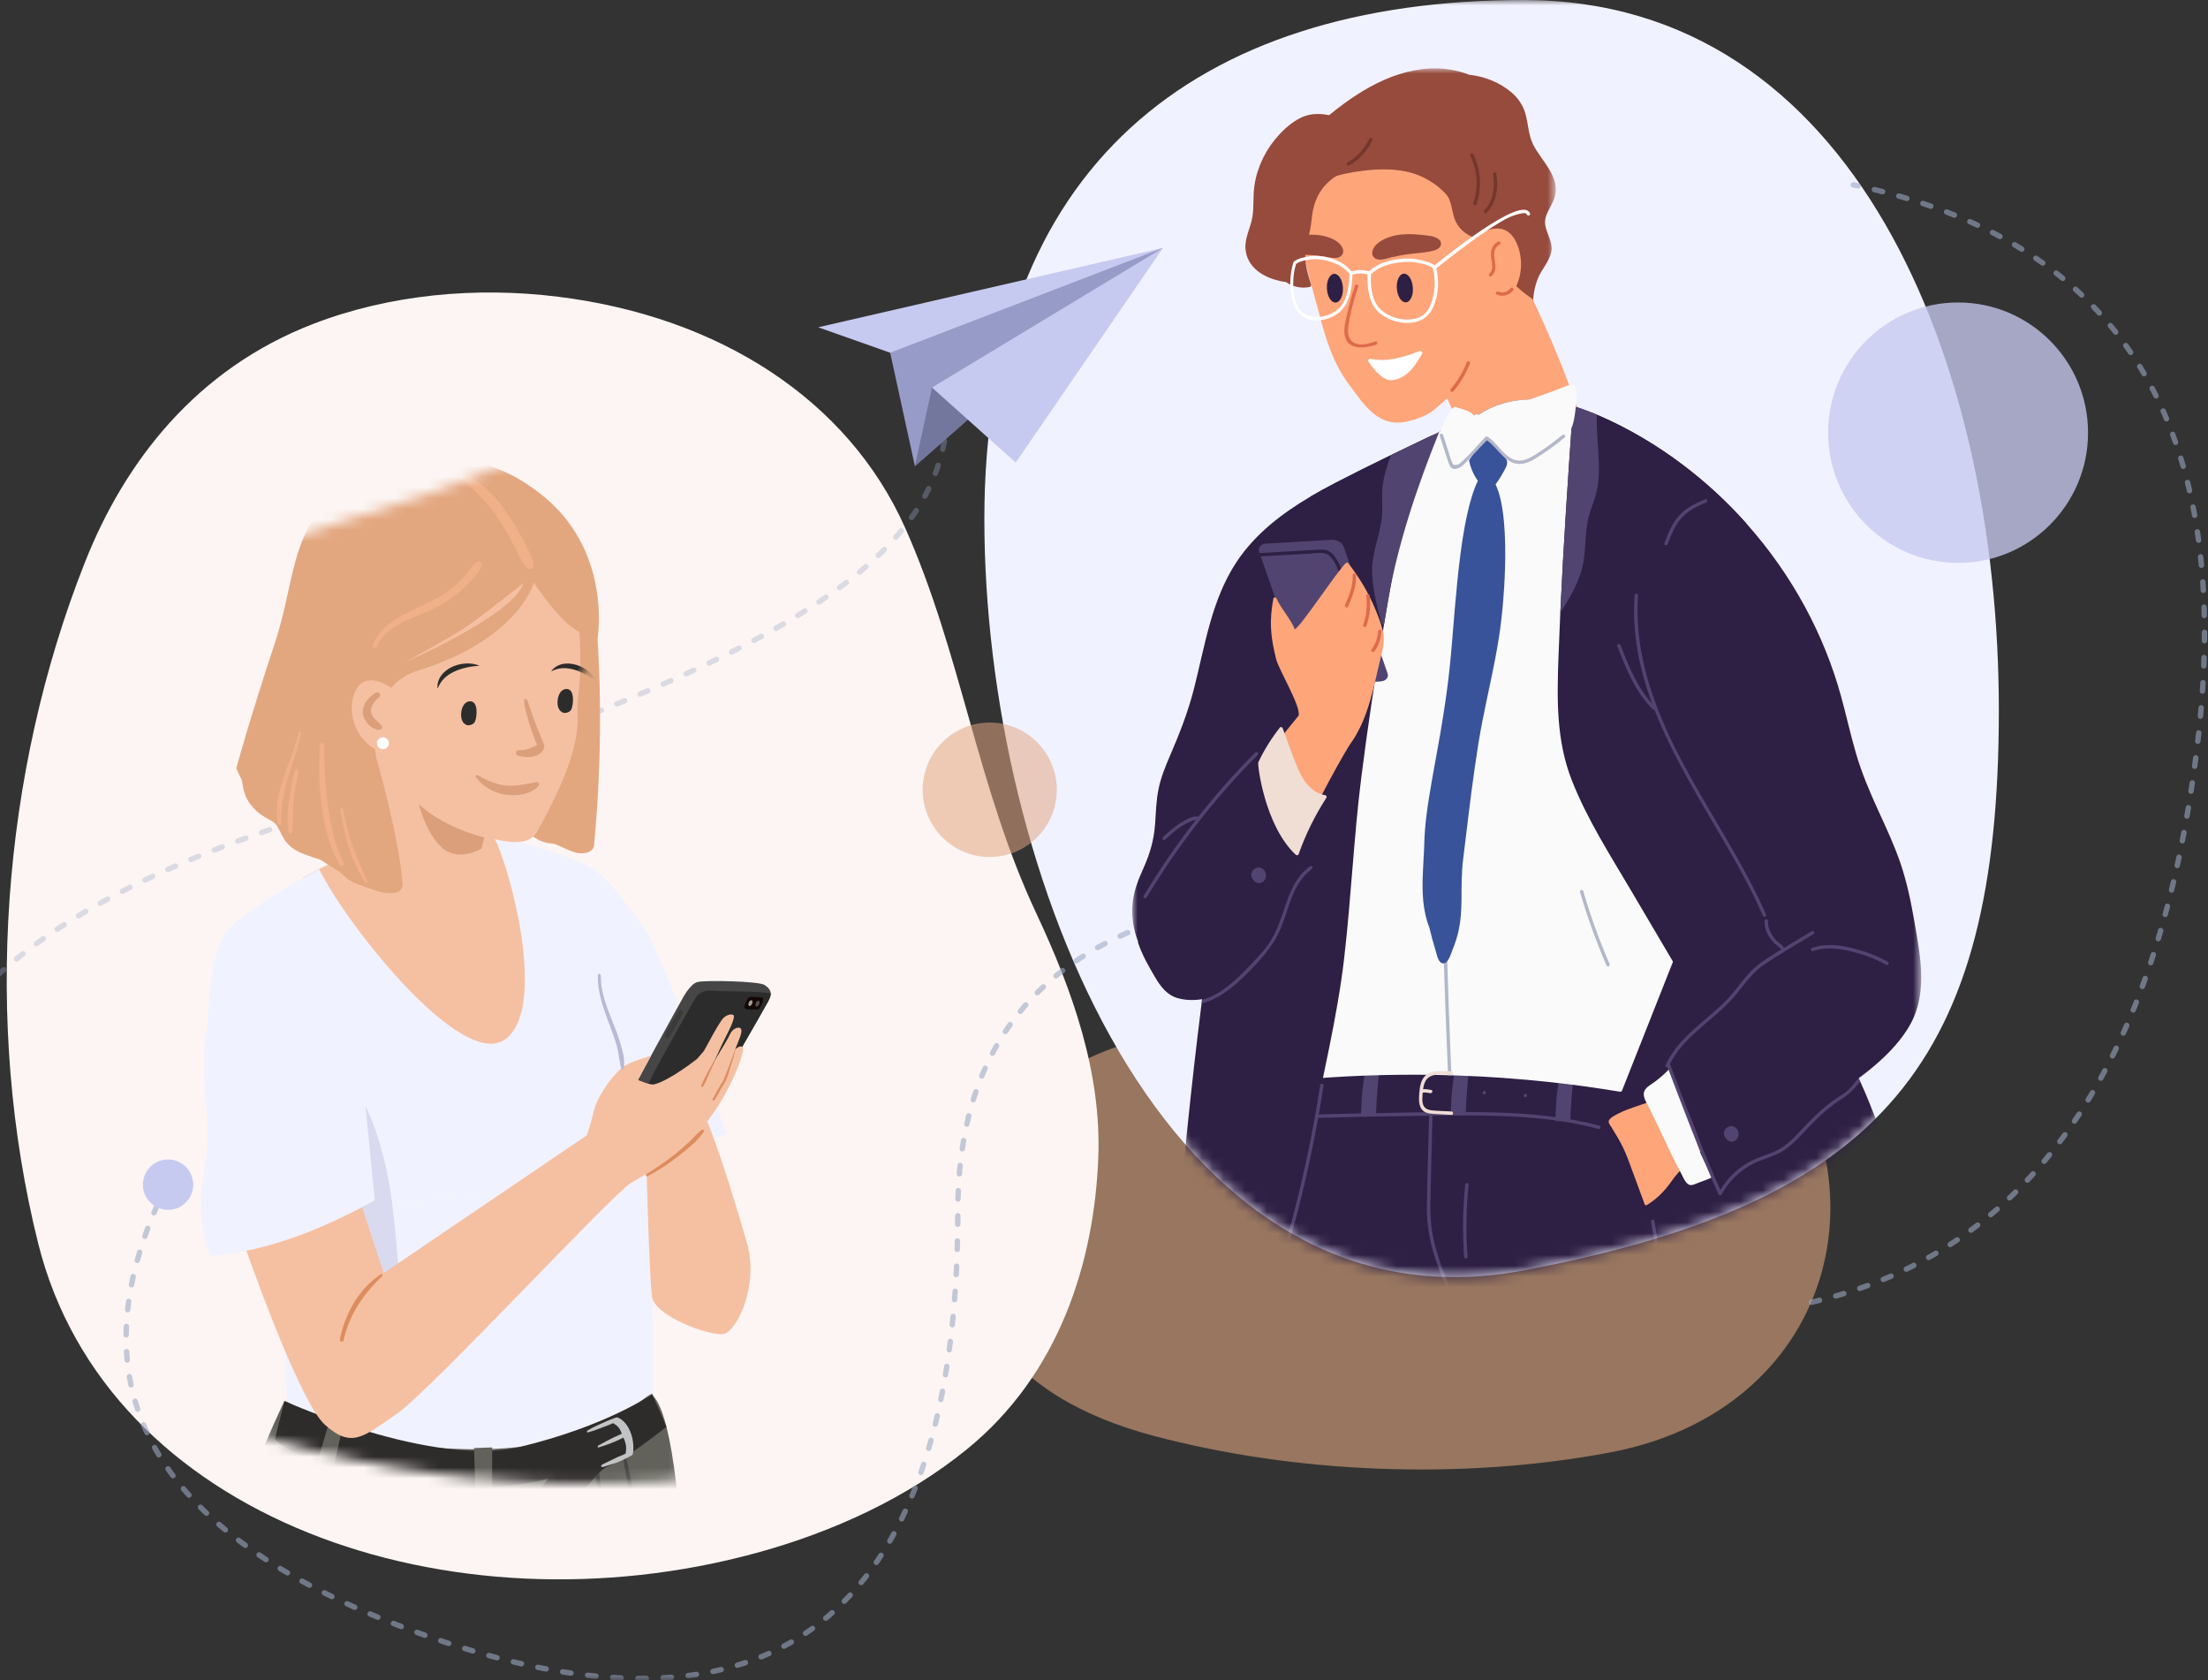 <svg height="156" viewBox="0 0 205 156" width="205" xmlns="http://www.w3.org/2000/svg" xmlns:xlink="http://www.w3.org/1999/xlink"><rect x="0" y="0" width="205" height="156" fill="#333333" stroke="none"/><defs><path id="a" d="m81.489 108.631c25.515-6.807 35.877-38.921 27.634-67.176-2.099-7.195-5.401-13.946-9.926-19.334-7.116-8.471-17.579-11.568-27.362-11.763-7.811-.156-15.344 2.622-22.502 6.136-11.587 5.688-24.017 7.384-35.598 12.793-11.743 5.484-19.265 17.515-20.879 32.538-.827 7.692.06 15.681 2.893 22.686 4.389 10.855 13.131 17.317 22.475 20.836 19.826 7.466 42.943 8.705 63.265 3.284"/><path id="b" d="m50.356 117.939c33.384-6.341 44.114-19.427 44.114-51.994 0-32.568-13.495-65.944-44.114-65.944s-50.075 15.622-50.075 48.19c0 32.568 16.692 76.089 50.075 69.749z"/><mask id="c" fill="#fff"><path d="m0 0h267v156h-267z" fill="#fff" fill-rule="evenodd"/></mask><mask id="d" fill="#fff"><use fill="#fff" fill-rule="evenodd" xlink:href="#a"/></mask><mask id="e" fill="#fff"><path d="m.092.038h41.766v20.255h-41.766z" fill="#fff" fill-rule="evenodd"/></mask><mask id="f" fill="#fff"><path d="m0 0h3.206v3.418h-3.206z" fill="#fff" fill-rule="evenodd"/></mask><mask id="g" fill="#fff"><use fill="#fff" fill-rule="evenodd" xlink:href="#b"/></mask><mask id="h" fill="#fff"><path d="m.016.017h24.262v22.878h-24.262z" fill="#fff" fill-rule="evenodd"/></mask><mask id="i" fill="#fff"><path d="m.051.063h38.072v35.531h-38.072z" fill="#fff" fill-rule="evenodd"/></mask><mask id="j" fill="#fff"><path d="m0.0.085h73.25v84.223h-73.25z" fill="#fff" fill-rule="evenodd"/></mask></defs><g fill="none" fill-rule="evenodd" transform="translate(-42)"><g fill-rule="evenodd"><path d="m191.509 134.834c17.142-3.239 24.103-18.522 18.564-31.968-1.41-3.424-3.629-6.637-6.669-9.201-4.781-4.032-11.81-5.505-18.383-5.599-5.248-.074-10.309 1.248-15.117 2.92-7.784 2.707-16.136 3.514-23.916 6.088-7.889 2.61-12.942 8.335-14.026 15.485-.555 3.661.041 7.462 1.944 10.796 2.949 5.166 8.822 8.241 15.1 9.916 13.32 3.553 28.851 4.143 42.504 1.564" fill="#e3a780" opacity=".573"/><g><g fill-rule="evenodd" mask="url(#c)"><g transform="translate(41.257 25.74)"><use fill="#fcf5f3" transform="matrix(-.017 1 -1 -.017 114.293 10.006)" xlink:href="#a"/><path d="m-5.503 96.72c-8.976-20.347 1.795-35.607 32.312-45.78 45.775-15.26 61.931-23.98 61.931-39.24" style="stroke:#9ba9c4;stroke-width:.5;opacity:.587;stroke-linecap:round;stroke-dasharray:.78 1.559;mask:url(#d)"/><g mask="url(#d)"><g fill="none" transform="translate(19.382 16.798)"><path d="m30.376 49.723c-.134 1.592-.396 3.166-.692 4.734-1.279-.733-2.662-1.303-3.961-2.007-1.292-.701-2.56-1.454-3.79-2.259-2.51-1.641-4.878-3.509-7.063-5.563-.712-.669-2.053-2.046-3.278-3.337-.263-.278-.521-.552-.766-.814-.539-.577-1.04-1.125-1.374-1.502 1.215-.662 3.225-1.713 4.845-2.586 1.856-.998 7.505-2.166 14.157-.938.023.06.045.12.067.18.544 1.495.975 3.033 1.295 4.591.639 3.115.823 6.331.557 9.501" fill="#d4b6a1"/><path d="m36.799 16.148c-.191-2.717-14.281-1.948-13.201 3.549 1.08 5.496 2.035 12.83 3.354 13.64.111.068.254.145.422.229.209.465.535.869 1 1.108.406.209.842.304 1.296.304.308 0.0.623-.075.919.033.313.114.593.348.9.484.418.186.821.265 1.277.305.028.002.056.005.083.007.848.326 1.343.669 2.089.829.712.153 1.514-.076 1.576-.7.294-2.956.915-10.828.284-19.79" fill="#e3a780"/><path d="m41.237 63.242c-6.207 2.864-12.762 4.912-19.669 5.666-3.907.441-7.734.268-11.554-.011l-.197-26.043-.224-1.319-1.234-1.923s3.413-1.864 5.941-3.224c1.856-.998 7.505-2.166 14.157-.938.171.031.343.065.515.1 2.252.454 4.61 1.187 6.967 2.295l4.892 18.674s.178 2.781.405 6.723" fill="#f1f2ff"/><path d="m35.94 47.99 2.831 16.25s3.763-.563 6.537-.628c2.155-.051 3.507-.924 3.507-.924s-5.876-16.533-7.578-18.928c-1.702-2.395-3.741-5.412-5.858-6.166-2.116-.754.561 10.396.561 10.396" fill="#f1f2ff"/><path d="m8.186 92.957c18.099 11.851 33.791-.937 33.791-.937l.028-10.699c-.037-1.207-.104-2.607-.158-3.938-4.273 2.853-8.92 5.026-14.275 6.16-6.159 1.371-14.051-4.468-19.928-5.417z" fill="#f1f2ff"/><path d="m41.929 78.909c-.177.221-.361.433-.552.635-2.653 2.817-6.597 3.857-11.547 4.904-6.159 1.371-14.361.106-20.238-.843l.421-14.707c3.819.278 7.646.452 11.554.011 6.906-.754 13.462-2.802 19.669-5.666.087 1.516.189 3.405.293 5.422.033.647.066 1.307.099 1.973.032.65.065 1.304.095 1.956.057 1.164.111 2.322.161 3.431.013.295.026.587.039.874.027.621.052 1.221.076 1.795.003.078-.022.154-.07.215z" fill="#f1f2ff"/><g transform="translate(2.893 86.805)"><path d="m.646 17.248c.459.509 5.331.225 8.136 1.089.102.031.205.062.31.094.228.068.462.135.703.2.184.052.372.102.563.151 4.246 1.107 10.277 1.931 17.437 1.282 3.032-.275 5.463-.722 7.362-1.338.131-.041.258-.084.384-.129 3.776-1.315 6.477-.69 6.309-3.345-.912-14.379-2.621-14.614-2.827-15.177-.205-.563-4.333 5.297-16.844 5.124-12.512-.174-15.54-3.969-17.305-4.478 0 0-6.719 13.763-4.229 16.526" fill="#62625a" mask="url(#e)"/><g fill="#464646"><path d="m36.38 5.101c.536 2.029.907 4.095 1.285 6.158.177.966.343 1.936.468 2.91.12.934.354 2.085.077 3.004-.03.099-.173.101-.202 0-.258-.906-.181-1.964-.3-2.902-.132-1.038-.325-2.067-.503-3.098-.345-2.006-.706-4.008-1.017-6.019-.019-.123.157-.179.191-.053"/><path d="m34.825 14.782c-.021 1.329.145 2.634.333 3.944.131-.041.258-.084.384-.129-.081-1.293-.187-2.578-.471-3.848-.032-.142-.243-.105-.246.033"/><path d="m34.196 9.994c.018-.134.212-.109.247 0 .141.446.14.929.194 1.391.06.519.117 1.038.186 1.556.019.14-.216.17-.246.033-.201-.927-.51-2.029-.381-2.981"/><path d="m33.582 6.157c.009-.14.201-.171.246-.033.277.852.329 1.779.466 2.662.027.174-.22.252-.269.074-.242-.871-.503-1.792-.442-2.703"/><path d="m9.796 18.63c.184.052.372.102.563.151.033-1.541.002-3.087.074-4.625.016-.336.034-.67.054-1.006.681.09 1.42-.061 2.061-.223.829-.211 1.622-.546 2.38-.94 1.702-.885 3.203-2.094 4.764-3.195.146-.103.003-.335-.149-.237-1.468.936-2.94 1.906-4.462 2.75-.797.442-1.63.817-2.511 1.057-.683.186-1.364.206-2.051.278.116-1.744.291-3.483.527-5.214.031-.23-.317-.32-.356-.085-.3 1.78-.754 6.314-.773 6.627-.096 1.532-.188 3.107-.123 4.662"/><path d="m8.782 18.336c-.204-1.753-.1-3.596.041-5.332.166-2.037.509-4.052 1.011-6.032.028-.109.189-.064.167.045-.406 2.008-.685 4.041-.834 6.084-.128 1.781-.046 3.552-.074 5.329z"/></g><path d="m29.343 7.938s-6.623 1.906-15.43.054c-8.807-1.852-9.925-3.729-9.925-3.729l.887-3.541s13.775 6.227 21.915 4.25c8.14-1.977 12.234-4.895 12.234-4.895l1.321 3.04s-4.062 3.216-5.36 3.627c-1.298.411-4.322 5.195-6.08 7.291-1.05 1.251-2.474 2.585-3.452 3.458-.579.516-1.481.39-1.895-.266l-.651-1.03c-.318-.504-.24-1.162.188-1.576 1.576-1.525 5.216-5.112 6.248-6.681" fill="#2e2c2b"/><path d="m24.162 9.25-.001-4.22-1.683.06.144 4.346z" fill="#62625a"/><path d="m10.416 2.534-1.145 5.065-1.504-.69 1.455-4.861z" fill="#62625a"/><path d="m36.985 3.557c.228.551.389 1.432.222 2.155-.009.037-.928.508-1.356.679-.52.207-.808.253-1.327.436-.276.097-.351-.112-.065-.249.514-.246.829-.405 1.342-.648.293-.139.453-.16.749-.33.069-.333.123-.814-.199-1.482-.687.364-1.631.712-2.278.905-.138.041-.163-.109-.022-.188.445-.246.885-.484 1.338-.706.199-.097.61-.279.811-.373-.152-.428-.337-.728-.815-.978-.349.167-.714.287-1.062.422-.668.26-.668.26-1.211.422-.177.053-.224-.083-.061-.18.562-.336.647-.348 1.231-.623.356-.167 1.388-.622 1.513-.576.557.203.959.759 1.189 1.315" fill="#c2c3c4"/><path d="m7.696 6.604c.022-.064.082-.084.142-.058.215.094.295.416.42.604.125.188.294.36.538.218.134-.078.232-.215.325-.336.065-.084.202.025.146.113-.197.311-.527.696-.941.507-.188-.086-.314-.288-.424-.454-.113-.17-.28-.385-.206-.595" fill="#464646"/><path d="m22.617 9.008c.187-.096.4.048.595.059.285.016.541-.04.775-.207.089-.064.182.072.113.146-.217.235-.524.403-.849.411-.232.005-.659-.041-.674-.34-.001-.027.016-.057.04-.069" fill="#464646"/><path d="m30.206 9.698c.16-.082.247-.258.271-.44.059-.107.048-.249-.035-.348-.002-.003-.005-.006-.008-.009-.023-.025-.05-.047-.083-.064-.285-.148-.553.126-.581.397-.024.236.134.618.436.463" fill="#6d6461"/><path d="m27.404 12.908c.168.189.38.107.484-.095.046-.089.076-.181.089-.274.042-.099.057-.205.05-.326-.003-.064-.046-.143-.117-.154-.227-.035-.462.047-.577.259-.101.186-.07.433.07.59" fill="#6d6461"/></g><path d="m46.628 60.634s1.339 2.693 4.089 12.242c1.128 3.914-.956 8.24-2.21 8.431-1.297.197-6.423-1.681-6.622-3.511-.256-2.357-.486-11.461-.486-11.461s2.419-4.043 3.435-3.265z" fill="#f5c0a2"/><path d="m30.376 49.723c-.134 1.592-.396 3.166-.692 4.734-1.279-.733-2.662-1.303-3.961-2.007-1.292-.701-2.56-1.454-3.79-2.259-2.51-1.641-4.878-3.509-7.063-5.563-.712-.669-2.053-2.046-3.278-3.337-.263-.278-.521-.552-.766-.814-.539-.577-1.016-1.097-1.349-1.474 1.215-.662 3.2-1.741 4.821-2.614 1.856-.998 7.505-2.166 14.157-.938.023.06.045.12.067.18.544 1.495.975 3.033 1.295 4.591.639 3.115.823 6.331.557 9.501" fill="#f1f2ff"/><path d="m35.169 16.311c.265 4.776-.277 5.426-.177 7.609.146 3.17-1.879 7.369-3.782 10.784-1.395 2.504-7.843-.488-12.369-3.487-1.405-.931-2.364-3.436-2.699-4.104-1.371-2.739-3.991-9.331-2.153-15.997 1.839-6.667 7.372-8.426 10.976-7.807 3.605.619 9.771 5.219 10.203 13.003" fill="#f5c0a2"/><path d="m26.964 32.566s-.743 2.694-.877 4.163c-.134 1.468-4.096 4.836-7.702 1.972-3.606-2.863-4.139-12.71-4.139-12.71z" fill="#f5c0a2"/><path d="m27.247 35.251c1.471 2.712 5.036 16.012.943 18.746-4.093 2.734-14.787-10.853-17.192-15.851 0 0 3.902-1.957 7.008-2.675 3.106-.718 4.175-.459 5.234-.514 1.172-.061 3.95.19 4.007.294z" fill="#f5c0a2"/><path d="m44.698 50.215s.709-1.404 1.42-1.587c.711-.183 5.658-.084 6.214.267.911.575.547 1.135.323 1.582-.224.447-6.103 10.607-6.103 10.607s-.401.979-.98.998c-.988.032-6.284.034-6.284.034s-.851-.442-.063-1.91c.789-1.468 5.177-9.499 5.473-9.992" fill="#464646"/><path d="m45.879 50.192c-2.03 3.618-4.112 7.196-5.856 10.953-.061.324-.119.65-.166.979 1.508.018 4.915-.015 5.715-.041.579-.019.98-.998.98-.998s5.878-10.161 6.102-10.607c.123-.244.282-.516.255-.81-2.006-.244-3.488-.102-5.488-.239-.667-.046-1.215.179-1.543.763" fill="#2c2c2c"/><path d="m26.322 35.214-.263 1.031s-2.108 1.266-3.627-.054c-1.518-1.32-2.198-4.096-2.198-4.096s1.889 2.001 6.088 3.119" fill="#db9f7c"/><path d="m17.956 83.776c.185-7.735.186-12.861.003-15.379-.372-5.101-1.522-7.999-2.045-9.015-.909-1.767-1.819-2.651-2.728-2.651 1.363 6.01 2.044 12.02 2.043 18.03-.001 6.01-2.048 10.253-6.141 12.728z" fill="#d9daf0" transform="matrix(.996 -.087 .087 .996 -6.233 1.459)"/><path d="m3.827 72.41s5.197 15.083 7.705 17.327c2.509 2.244 3.584 1.077 6.63-.988 3.046-2.065 20.16-20.559 21.772-21.457.86-.479 3.104-1.793 5.167-3.611 1.807-1.592 3.355-4.075 3.887-5.254.636-1.412-2.908-2.661-2.908-2.661s-2.527 2.006-3.995 2.368c-.352.087-1.483-.409-1.483-.409l1.192-2.237s-1.979.536-2.636 1.06c-1.034.825-2.359 2.778-2.643 3.98-.269 1.138-.671 2.331-.671 2.331l-18.846 12.782-4.57-13.826s-9.139 3.322-8.601 10.594" fill="#f5c0a2"/><g transform="translate(3.255 .049)"><path d="m35.796 54.589c-.198-.738-.47-1.455-.753-2.164-.575-1.438-1.174-2.892-1.16-4.468.002-.174-.265-.174-.269 0-.04 1.498.454 2.913.97 4.297.267.717.551 1.429.765 2.164.211.722.237 1.484.44 2.2.029.101.181.105.208 0 .165-.645-.033-1.403-.201-2.029" fill="#b7b9d5"/><path d="m28.168 3.168c-1.595-1.216-3.534-2.456-6.753-3.012-.807-.139-2.536.367-2.536.367s-2.418-.283-3.401-.116c-1.513.257-2.936.54-4.41 1.458-6.133 3.819-5.407 9.096-7.412 15.151-2.409 7.276-3.613 11.715-3.613 11.715.157.383.336.758.533 1.126.08.775.256 1.521.746 2.184.38.513.834.916 1.385 1.241.42.247.906.422 1.158.864.31.544.509 1.107.933 1.584.445.501 1.036.793 1.652 1.024.484.181.968.317 1.435.488.595.398 1.187.767 1.762 1.109.453.429.89.849 1.5 1.075.215.08 2.044.797 2.654.874 1.084.137 1.756-.069 1.677-.991-.383-4.483-2.454-11.629-2.454-11.629s-1.248-6.427 3.971-8.044c9.278-2.875 10.673-8.126 10.673-8.126s1.878 2.802 3.31 3.952c1.594 1.28 2.607 1.221 2.607 1.221s1.434-8.297-5.416-13.516" fill="#e3a780"/></g><path d="m18.316 21.829s-1.871-1.774-3.24-1.021c-1.369.753-1.658 4.123.674 5.909 1.648 1.262 3.441 1.128 3.441 1.128z" fill="#f5c0a2"/><path d="m31.551 25.812c-.16-.38-.311-.764-.459-1.149-.284-.739-.501-1.503-.797-2.237-.07-.172-.3-.053-.283.103.086.792.321 1.566.563 2.323.108.339.227.673.354 1.005.095.248.174.527.314.76-.192.082-.375.189-.574.273-.362.153-.733.242-1.127.211-.297-.024-.376.423-.095.514.827.267 2.282.202 2.46-.879.013-.081-.252-.675-.356-.923" fill="#db9f7c"/><path d="m31.188 30.071c-.947.13-1.847.416-2.814.319-.948-.096-1.838-.473-2.643-.97-.116-.072-.278.083-.191.198.644.861 1.604 1.419 2.662 1.598 1.07.181 2.364.047 3.146-.778.117-.124.036-.395-.159-.368" fill="#db9f7c"/><path d="m15.04 23.583c-.013-.798.594-1.469 1.253-1.831.263-.145.5.271.266.448-.389.294-.781.802-.751 1.321.03.52.6.9.936 1.232.185.182.084.48-.19.47-.744-.027-1.502-.913-1.514-1.639" fill="#db9f7c"/><path d="m11.783 42.129-.189-.839c-.263-.278-.521-.552-.766-.814-.539-.577-1.349-1.474-1.349-1.474l-.024-.028s-.134.077-.204.118c-1.95 1.12-5.122 3.051-6.597 4.549-1.954 1.985-2.018 8.888-2.037 8.987-.368 1.79-.383 3.615-.265 5.431.118 1.815.308 3.632.261 5.453-.048 1.882-.578 3.71-.609 5.591-.019 1.125.131 2.254.389 3.349.117.494.27.998.455 1.471.011.028.026.08.042.148 5.406-.458 10.474-2.54 15.263-5.174l-1.28-13.035z" fill="#f1f2ff"/><path d="m17.465 26.447c.005.305-.237.556-.541.561-.304.005-.555-.238-.56-.542-.005-.305.237-.556.541-.561.304-.005.555.238.56.542" fill="#fff"/><path d="m19.041 18.905s10.046-4.388 10.896-7.276c0 0-3.993 3.162-5.44 4.128-1.277.853-5.456 3.148-5.456 3.148" fill="#f5c0a2"/><path d="m46.708 55.038c.648-1.129.963-1.846 1.681-2.911.206-.306.735-.61 1.06-.437.181.096-.078.835-.812 2.242-.305.583-.618 1.368-.986 2.088-.102.198-.543.852-.687 1.037-.321-.273-.537-1.065-.883-1.291.267-.298.564-.649.627-.728" fill="#f5c0a2"/><path d="m47.023 56.881c.109-.165.528-.621.528-.621.447-.914 1.114-1.817 1.613-2.834.209-.427.567-.535.657-.55.552-.094.378.53.234.898-.393 1-.786 2.088-1.337 2.965 0 0-0 0-0-0-.061.107-.217.326-.367.537-.297-.241-1.009-.189-1.327-.395" fill="#f5c0a2"/><path d="m48.03 57.543c.357-.692.623-1.376 1.107-2.121.169-.26.546-.684.878-.797.38-.129.362.3.261.689-.229.879-.636 1.841-1.04 2.656 0 0-.077.154-.077.154-.048.087-.11.199-.168.304-.36-.231-.733-.441-1.116-.632.082-.128.15-.24.157-.253" fill="#f5c0a2"/><path d="m52.19 50.414c.06-.18.081-.311-.106-.346-.232-.043-1.024-.098-1.16-.034-.173.083-.229.263-.418.738-.065.164-.009.336.162.375.189.042.804.036 1.042.029.134-.004.31-.256.479-.763" fill="#130806"/><path d="m51.185 50.657c-.068.145-.19.231-.272.193-.082-.039-.093-.188-.025-.333.068-.145.19-.232.272-.193.082.039.093.188.025.333" fill="#a49f93"/><path d="m51.839 50.706c-.068.145-.19.231-.272.193-.082-.039-.093-.188-.025-.333.068-.145.19-.231.272-.193.082.039.093.188.025.333" fill="#545050"/><path d="m44.406 51.248s-1.304 2.14-1.297 2.379c.008.239.248.28.349.153.21-.266 1.434-2.293 1.279-2.453-.155-.159-.269-.183-.331-.08" fill="#3a3a3a"/><path d="m49.603 54.916c-.198.521-.384 1.046-.576 1.569-.153.417-.336.854-.5 1.283-.38.526-.654 1.13-1.019 1.742-.047.079.095.166.159.093.219-.248.356-.568.517-.856.116-.209.372-.633.385-.651.289-.433.423-.993.585-1.484.182-.554.353-1.117.49-1.684.007-.027-.031-.036-.041-.011" fill="#dd8c5d"/><path d="m47.643 56.007c-.185.318-.364.594-.53.901-.187.346-.494.957-.652 1.317-.052.118.098.209.174.102.227-.32.452-.955.625-1.307.155-.316.276-.636.439-.981.013-.028-.038-.064-.056-.033" fill="#dd8c5d"/><path d="m46.498 62.365c-.421.328-.774.754-1.165 1.117-.394.366-.799.721-1.217 1.06-.864.701-1.792 1.326-2.738 1.909-.127.078-.015.267.116.199.994-.516 1.919-1.13 2.801-1.821.835-.655 1.823-1.407 2.41-2.304.09-.137-.099-.246-.208-.161" fill="#dd8c5d"/><path d="m16.729 75.751c-2.042 1.34-3.339 3.678-3.81 6.039-.045.224.296.322.345.095.515-2.378 1.86-4.312 3.593-5.968.085-.082-.026-.232-.128-.166" fill="#dd8c5d"/><path d="m25.694 9.611c-.439.259-.691.763-1.022 1.144-.354.407-.738.789-1.148 1.139-.857.733-1.824 1.269-2.844 1.737-1.844.846-3.932 1.708-4.724 3.743-.079.204.266.343.357.144.968-2.12 3.41-2.631 5.32-3.549.933-.448 1.796-1.023 2.573-1.707.388-.341.751-.709 1.087-1.101.314-.367.721-.769.79-1.261.031-.218-.177-.414-.389-.289" fill="#f0b088"/><path d="m24.367 24.529c.042.054.248.265.449.265.374-0.0.584-.213.631-.313.218-.466.352-2.013-.516-1.908-.76.092-.955 1.446-.563 1.956" fill="#2c2c2c"/><path d="m33.32 23.383c.042.055.248.265.449.265.374-0.0.584-.213.631-.313.218-.466.352-2.013-.516-1.908-.76.092-.955 1.446-.563 1.956" fill="#2c2c2c"/><g fill="#f0b088"><path d="m30.467 8.644c-.205-.465-.451-.914-.693-1.36-.492-.903-1.026-1.786-1.64-2.612-1.066-1.435-2.347-2.783-4.09-3.339-.152-.048-.281.165-.159.273 1.289 1.132 2.555 2.316 3.547 3.725.535.76 1.008 1.564 1.443 2.385.226.426.433.862.657 1.288.218.414.422.912.799 1.206.215.168.55.075.557-.231.01-.477-.232-.911-.42-1.337"/><path d="m9.12 25.428c-.366 1.485-.995 2.882-1.467 4.333-.445 1.369-.798 2.824-.447 4.252.033.135.244.106.242-.033-.017-1.491.221-2.936.661-4.357.426-1.375.937-2.722 1.216-4.139.026-.133-.172-.191-.205-.057"/><path d="m8.725 29.025c-.246.929-.426 1.872-.533 2.827-.105.936-.199 1.935-.047 2.869.035.215.343.143.357-.048.069-.91.014-1.824.099-2.736.089-.949.258-1.886.49-2.81.06-.238-.304-.339-.367-.101"/><path d="m13.256 37.54c-.814-1.596-1.162-3.377-1.42-5.136-.28-1.91-.377-3.853-.381-5.782-0-.252-.366-.245-.386 0-.163 1.988-.076 3.965.198 5.939.251 1.813.687 3.606 1.627 5.191.139.234.485.028.363-.212"/><path d="m15.473 39.282c-.447-1.091-.965-2.147-1.365-3.257-.402-1.115-.689-2.258-.882-3.427-.029-.174-.292-.1-.265.073.363 2.277.981 4.775 2.297 6.702.07.102.269.041.215-.091"/></g></g><g fill="#2c2c2c"><path d="m57.758 38.63c-.426-.027-.827-.015-1.222.029-.392.049-.778.123-1.14.25-.364.119-.704.291-1.002.519-.296.231-.538.53-.728.899-.019-.412.155-.84.452-1.167.294-.334.695-.562 1.11-.707.421-.137.863-.198 1.299-.17.432.025.867.128 1.231.347" transform="matrix(.995 -.105 .105 .995 -16.258 3.699)"/><path d="m4.776 1.04c-.427-.027-.827-.016-1.222.028-.393.048-.779.122-1.141.249-.364.119-.704.29-1.002.518-.296.231-.538.529-.727.897-.019-.411.154-.84.451-1.166.293-.333.694-.561 1.11-.705.421-.136.863-.197 1.299-.169.433.025.868.129 1.232.348" mask="url(#f)" transform="matrix(.809 .588 -.588 .809 52.967 33.975)"/></g></g></g><g transform="translate(133.111)"><use fill="#f1f2ff" xlink:href="#b"/><g mask="url(#g)"><g transform="translate(14.012 6.24)"><path d="m22.185 7.108c-.466-.925-.452-1.965-.744-2.94-.23-.765-.68-1.413-1.286-1.929-1.055-.898-2.474-1.478-3.898-1.621-1.154-.454-2.423-.655-3.667-.588-3.934.212-7.356 2.587-10.246 5.084-.791.684-1.509 1.447-1.907 2.43-.32.792-.418 1.646-.316 2.485-.171.048-.118.305.046.306.013.072.027.144.043.216.044.197.348.123.305-.075-.017-.075-.031-.149-.044-.223.224-.082.427-.205.598-.383.12-.126.203-.267.287-.418.183-.326.406-.533.782-.625 1.067-.26 2.156-.467 3.241-.641 2.095-.335 4.276-.46 6.351.072 1.718.441 3.374 1.31 4.526 2.687.678.811 1.098 1.771 1.477 2.748.391 1.007.787 2.012 1.207 3.008.476 1.13.969 2.253 1.463 3.375.429.974.873 1.935 1.55 2.766.11.135.283-.006.266-.145-.132-1.076-.001-2.165.399-3.174.337-.85 1.077-1.577 1.243-2.487.153-.844-.361-1.551-.537-2.342-.24-1.08.599-1.785.863-2.754.514-1.886-1.238-3.319-2-4.831" fill="#964b3c" mask="url(#h)" transform="translate(15.044 .088)"/><path d="m27.817 27.853c.251.662.644 1.306.964 1.949.013.026.026.053.039.079.669 1.378 1.304 2.771 1.901 4.174.327.766.642 1.534.945 2.306.128.322.252.644.374.966.099.258.16.597.343.823.292.361.932.244 1.333.174.565-.098 1.09-.304 1.583-.556 1.214-.618 2.231-1.489 3.452-2.099.999-.499 2.075-.859 3.195-1.083.158.502.313 1.005.462 1.509.058.195.406.169.348-.028-.152-.516-.31-1.031-.471-1.544.408-.072.822-.125 1.239-.16.223-.02.178-.333-.045-.313-.435.037-.865.093-1.29.167-.49-1.541-1.016-3.074-1.584-4.597-1.868-5.008-4.16-9.898-6.846-14.623-1.362-2.396-2.825-4.75-4.384-7.054-.118-.175-.393.006-.279.179-.022.027-.033.064-.02.111.019.069.037.139.055.209.454 1.707.827 3.442 1.087 5.186.234 1.569.374 3.145.397 4.71.021 1.448-.103 2.912-.554 4.291-.433 1.323-1.235 2.478-1.939 3.686-.29.5-.521.962-.303 1.536" fill="#ffa57a"/><path d="m32.25 16.085c-.09-1.554-.314-3.187-.704-4.861-1.377.227-2.095-1.34-2.721-2.518-.514-.264-1.046-.491-1.585-.701-2.598-1.008-5.416-.705-8.118-1.183-.109-.019-.194-.063-.259-.123-1.044.277-1.984.752-2.628 1.598-.463.609-.735 1.418-.865 2.356-.169 1.215-.099 2.647.1 4.143.012.089.025.18.038.27.062.427.133.859.212 1.291.031.167.062.336.095.503.4 2.06 1.089 4.279 1.518 5.944.595 2.314 1.313 4.68 2.75 6.594 1.238 1.647 2.5 3.757 4.795 3.588.926-.068 2.395-.564 3.103-1.143.922-.756 3.025-2.661 3.669-3.565 1.143-1.605.94-6.367.598-12.195" fill="#ffa57a"/><path d="m24.567 20.556c.059.735.438 1.304.848 1.271.41-.033.695-.655.636-1.39-.058-.735-.438-1.304-.848-1.271-.41.033-.695.655-.636 1.39" fill="#2e1f44"/><path d="m18.072 20.552c.038.736.401 1.316.812 1.295.411-.021.713-.635.675-1.371-.038-.736-.401-1.316-.812-1.295-.411.021-.713.635-.675 1.371" fill="#2e1f44"/><path d="m36.896 19.915c-.038-1.126.366-.988.168-2.1-.063-.355-.19-.672-.469-.911-.356-.304-.83-.414-1.181-.726-.087-.077-.2-.037-.25.035-.863-2.236-2.883-4.418-3.779-6.601-.028-1.205-.113-2.483-1.23-3.101-.891-.492-2.201-.278-3.13.298-1.498-.511-3.184-.613-4.694-.536-2.163.11-4.762.273-6.094 2.023-.463.609-.735 1.418-.865 2.356.432.153.901.165 1.378.068 1.018-.207 1.992-.611 3.012-.829 2.104-.45 4.789-.678 6.813.137.953.384 1.811.962 2.515 1.712.657.699.521 1.78.964 2.629.66 1.265 1.795 1.427 2.198 1.715.117.084.34.16.616.229.457.877.92 1.76 1.491 2.55.732 1.013 1.764 1.967 2.799 2.649.095.063-.255-1.479-.26-1.598" fill="#964b3c"/><path d="m22.569 25.456c-.543.18-1.161.394-1.733.222-.774-.233-.879-.931-.775-1.637.183-1.244.512-2.47.918-3.659.065-.191-.231-.295-.296-.103-.275.807-.51 1.626-.693 2.459-.148.675-.388 1.464-.264 2.156.256 1.424 1.899 1.204 2.906.87.189-.063.129-.371-.063-.308" fill="#dd6b4b"/><path d="m26.668 26.35c-1.428.561-2.94 1.043-4.54.727-.22-.044-.296.224-.142.324.003.005 1.115 1.743 2.097 1.657 1.676-.148 2.452-1.909 2.81-2.417.093-.132-.023-.37-.225-.291" fill="#fff"/><path d="m28.645 16.223c-.107-.365-.812-.534-.853-.54-1.441-.206-3.006-.379-4.367.267-.454.215-.986.585-1.122 1.105-.124.475.216.799.673.81.361.009.743-.141 1.092-.219.43-.096.862-.18 1.297-.251.843-.138 1.728-.142 2.555-.353.385-.098.866-.338.725-.82" fill="#964b3c"/><path d="m19.545 16.843c-.178-.508-.74-.831-1.21-1.009-.865-.324-1.782-.336-2.688-.22.062.427.132.859.212 1.291.031.167.062.336.095.503.191.006.381.013.569.028.439.034.878.082 1.314.142.354.048.747.167 1.105.127.455-.049.766-.4.603-.863" fill="#964b3c"/><path d="m24.836 5.273c-.83.126-1.645.229-2.465.19-.021-.131-.217-.212-.305-.068-.009.014-.02.027-.029.042-.268-.026-.537-.069-.806-.133-.989-.238-1.932-.64-2.93-.845-.799-.164-1.628-.185-2.395.12-.862.342-1.62.994-2.243 1.658-1.207 1.288-2.022 2.919-2.305 4.647-.164.998-.042 2.014-.201 3.009-.163 1.02-.748 1.976-.638 3.033.16 1.543 1.422 2.429 2.822 2.828.309.089.625.154.939.196.624.439 1.42.616 2.207.45.084-.018.148-.114.123-.196-.272-.873-.555-1.77-.546-2.691.006-.589.177-1.148.263-1.719.04-.265.061-.532.039-.806-.037-.47-.144-.927-.259-1.383-.078-.31-.157-.619-.221-.931-.172-.841-.167-1.683.067-2.512.153-.544.396-1.053.713-1.511.574-.83 1.392-1.489 2.359-1.879.685-.278 1.39-.312 2.105-.46.41-.084.781-.231 1.051-.523.915.074 1.831-.061 2.736-.198.211-.033.131-.349-.08-.318" fill="#964b3c"/><path d="m34.012 14.976c-1.413-.072-2.358.955-2.773 2.13-.067.042.094.399.127.469-.015.045-.029.09-.043.135-.06.193.247.258.306.066.002-.007.005-.015.007-.023.662.416 1.071 1.266 1.562 1.848.244.288.499.567.766.833.221.22.482.546.8.627.602.153.895-.707 1.047-1.129.239-.658.331-1.369.269-2.067-.102-1.161-.69-2.821-2.07-2.89" fill="#ffa57a"/><path d="m33.944 16.195c-.375.209-.587.561-.646.985-.081.58.401 1.534-.134 1.963-.157.126.022.384.18.257.97-.777-.413-2.285.781-2.949.176-.098-.005-.354-.18-.257" fill="#dd6b4b"/><path d="m35.122 20.521c-.274.353-.738.484-1.152.306-.185-.08-.321.204-.135.283.538.231 1.165.08 1.526-.386.124-.159-.115-.363-.239-.203" fill="#dd6b4b"/><path d="m21.688 8.709c-.818-1.203-2.762-1.006-3.959-.576-.384.139-.738.312-1.064.518-1.128.711-1.916 1.798-2.436 3.084-.348.861-.753 1.814-.671 2.762.071.821.531 1.851 1.09 2.455.007.008.013.014.02.021.522.531 1.114-.145 1.396-.616.109-.181.194-.37.264-.564.233-.646.285-1.35.371-2.028.075-.594.221-1.146.455-1.652.258-.562.625-1.067 1.124-1.513.917-.82 2.07-1.277 3.257-1.54.086.154.315.05.29-.104.06-.093-.003-.252-.136-.247" fill="#964b3c"/><path d="m22.025 6.624c-.446.93-1.129 1.687-2.015 2.214-.173.103-.027.381.147.277.931-.554 1.663-1.344 2.132-2.323.086-.18-.177-.351-.264-.169" fill="#75362c"/><path d="m31.668 8.073c-.088-.182-.364-.035-.277.148.667 1.387.762 2.949.274 4.408-.064.192.235.287.299.095.514-1.54.407-3.189-.296-4.652" fill="#75362c"/><path d="m33.807 9.877c-.029-.2-.334-.128-.305.072.173 1.183.039 2.418-.801 3.329-.136.148.076.379.213.231.923-1.001 1.084-2.326.893-3.631" fill="#75362c"/><path d="m31.072 27.38c-.367.914-.867 1.75-1.5 2.504-.13.155.109.359.239.204.649-.774 1.166-1.633 1.543-2.572.075-.187-.207-.324-.282-.137" fill="#dd6b4b"/><path d="m27.856 21.597c-.177.577-.419 1.168-.957 1.491-.417.25-.925.343-1.404.338-.933-.01-2.031-.417-2.635-1.156-.649-.794-.751-2.076-.697-3.061.685-.653 1.618-.945 2.539-1.075.505-.071 1.022-.098 1.528-.023.492.073 1.276.215 1.676.55.246.969.245 1.977-.049 2.937m-8.491.598c-.573.699-1.556 1.036-2.37.988-.418-.025-.855-.15-1.202-.425-.448-.356-.622-.961-.739-1.548-.195-.976-.131-1.982.145-2.933.37-.31 1.062-.402 1.496-.444.446-.043.895.016 1.33.119.785.185 1.571.531 2.124 1.21.001.026.007.052.018.074-.021.979-.196 2.221-.802 2.96m8.843-3.617c.004-.037-.01-.077-.048-.111-.001-.001-.002-.002-.003-.003-.008-.008-.017-.015-.027-.021-.394-.333-.979-.454-1.468-.567-.575-.133-1.156-.146-1.741-.085-1.054.11-2.154.422-2.943 1.161-.534-.165-1.086-.164-1.614.007-.641-.8-1.587-1.185-2.506-1.363-.506-.098-1.013-.121-1.523-.025-.434.082-.951.167-1.316.474-.009.005-.017.012-.025.019-.001.001-.002.002-.003.003-.036.032-.05.07-.049.108-.345 1.181-.371 2.46-.023 3.638.301 1.018.981 1.564 1.912 1.67.918.104 2-.251 2.673-1.007.7-.786.912-2.126.937-3.214.465-.15.935-.159 1.407-.021-.054 1.091.086 2.458.834 3.299.713.802 1.924 1.234 2.979 1.196 1.072-.039 1.888-.535 2.307-1.529.485-1.15.548-2.427.24-3.631" fill="#fff"/><path d="m36.926 13.582c-.678-1.851-8.122 4.231-8.969 4.902-.158.126.055.355.213.231 1.318-1.044 2.644-2.082 4.024-3.044.633-.442 1.275-.876 1.938-1.273.313-.187.633-.366.969-.51.173-.074 1.404-.551 1.52-.234.069.187.375.118.305-.072" fill="#fff"/><path d="m34.251 9.867c-.54-1.945-1.161-3.869-1.882-5.758-.257-.675-.526-1.383-1.19-1.778-.759-.452-1.775-.55-2.63-.725-4.178-.855-8.433-1.358-12.701-1.501-2.403-.08-4.811-.049-7.21.104-1.612.103-3.222.277-4.799.609.007-.032.013-.063.02-.095.041-.191-.262-.273-.302-.081-.018.083-.034.165-.051.248-.561.127-1.118.274-1.668.447-.191.06-.109.354.083.293.5-.157 1.006-.295 1.517-.416-1.73 8.285-2.81 16.697-3.211 25.142-.116 2.436-.174 4.875-.178 7.313 0 .107.1.163.198.147 5.043-.816 10.075.402 15.044 1.128 4.842.708 9.76.843 14.633.373 2.722-.263 5.422-.713 8.081-1.339.061-.014.122-.083.115-.147-.845-8.043-1.698-16.137-3.871-23.965" fill="#2e1f44" mask="url(#i)" transform="translate(12.433 87.92)"/><path d="m69.315 67.588c-.558-1.369-1.083-2.807-1.724-4.178-.048-.105-.098-.209-.148-.313.322-.239.64-.484.953-.735 1.38-1.111 2.647-2.353 3.584-3.826 1.948-3.066 1.227-6.598.64-9.963-.32-1.834-.691-3.665-1.293-5.429-.566-1.657-1.31-3.246-2.037-4.837-.79-1.728-1.535-3.468-2.074-5.294-.523-1.774-.913-3.586-1.406-5.369-.792-2.871-1.912-5.646-3.327-8.265-1.514-2.804-3.36-5.425-5.482-7.8-1.779-1.994-3.752-3.815-5.885-5.425-2.4-1.812-5.011-3.368-7.77-4.564-.196-.085-.394-.169-.594-.249-.597-.241-1.208-.46-1.829-.644-2.312-.688-4.76-.908-7.072-.06-.603.222-1.172.514-1.703.873-.041-.064-.123-.106-.21-.063-1.286.624-2.577 1.242-3.869 1.859-.112.053-.223.107-.334.16-2.972 1.422-5.945 2.845-8.868 4.359-.77.399-1.54.817-2.295 1.261-2.667 1.569-5.159 3.476-6.885 6.08-2.316 3.494-2.933 7.738-3.944 11.724-.559 2.198-1.358 4.238-2.258 6.314-.422.974-.818 1.967-1.037 3.009-.233 1.104-.249 2.236-.333 3.358-.109 1.425-.467 2.663-1.047 3.963-.456 1.022-.884 2.038-1.016 3.159-.148 1.267.03 2.546.488 3.718-.013.029-.016.064-.002.104.376 1.121.96 2.149 1.558 3.164.515.876 1.116 1.708 2.143 1.989.723.198 1.489.213 2.247.093-.003.021-.005.043-.008.064-.014.11-.027.221-.041.331-.987 7.852-1.789 15.727-2.4 23.618-.006.081.077.161.157.157 1.94-.115 3.871-.343 5.786-.679.327-.059.654-.119.98-.183.048-.01.1-.061.109-.11.004-.02.006-.04.01-.06 1.295.172 2.592.334 3.892.475 1.057.114 2.116.214 3.177.291 3.148.229 6.28.154 9.43.04 3.045-.111 6.115-.183 9.133.312 1.433.236 2.849.597 4.201 1.134 1.34.532 2.542 1.3 3.806 1.983 1.149.622 2.651 1.361 4 1.131.367-.063.651-.236.874-.471 1.286-.721 2.662-1.264 4.101-1.596 1.608-.371 3.218-.301 4.841-.496 1.547-.185 2.728-.983 4.038-1.757 1.399-.827 2.867-1.537 4.384-2.12 1.675-.644 3.405-1.13 5.167-1.464.085-.017.129-.116.11-.194-.72-2.942-1.774-5.781-2.917-8.58" fill="#2e1f44" mask="url(#j)" transform="translate(0 30.761)"/><path d="m22.8 92.725c-.302-.012-.603-.024-.904-.035-.025-.188-.324-.186-.311.012.05.783-.141 1.537-.221 2.312-.076.731-.09 1.471-.129 2.204-.004.08.075.163.157.157.36-.027.72-.054 1.079-.081.087-.007.153-.067.157-.157.062-1.422.172-2.84.33-4.254.01-.087-.08-.154-.157-.157" fill="#524470"/><path d="m40.848 93.197c-.302-.012-.603-.024-.904-.035-.025-.188-.324-.186-.311.012.05.783-.141 1.537-.221 2.312-.076.731-.09 1.471-.129 2.204-.004.08.075.163.157.157.36-.027.72-.054 1.079-.081.087-.007.153-.067.157-.157.062-1.422.172-2.84.33-4.254.01-.087-.08-.154-.157-.157" fill="#524470"/><path d="m31.132 92.603c-.302-.012-.603-.024-.904-.035-.025-.188-.324-.186-.311.012.05.783-.141 1.537-.221 2.312-.076.731-.09 1.471-.129 2.204-.004.08.075.163.157.157.36-.027.72-.054 1.079-.081.087-.007.153-.067.157-.157.062-1.422.172-2.84.33-4.254.01-.087-.08-.154-.157-.157" fill="#524470"/><path d="m51.949 79.991c-.085-.234-.173-.466-.261-.699.03-.076.062-.154.092-.231.06-.152-.126-.233-.239-.161-2.29-6.004-5.265-11.722-7.525-17.738-1.19-3.164-2.179-6.417-2.746-9.755-.588-3.471-.638-6.965-.115-10.448.445-2.964 1.025-5.912 1.596-8.858-2.816-1.136-5.968-1.78-8.901-.703-.603.222-1.172.514-1.703.873-.041-.064-.123-.106-.21-.063-1.286.624-2.577 1.242-3.869 1.859-3.73 6.424-7.166 13.073-9.357 20.192-1.194 3.883-1.994 7.897-2.218 11.958-.121 2.206-.005 4.41-.028 6.617-.014 1.214-.08 2.428-.26 3.629-.162 1.084-.397 2.154-.585 3.234-.204 1.175-.348 2.361-.305 3.555.041 1.112.213 2.214.414 3.306.437 2.377 1.017 4.763.704 7.195-.01.08.079.163.157.157 4.404-.352 8.825-.459 13.239-.317.104.002.21.006.314.01 2.905.099 5.807.307 8.699.622 2.154.234 4.302.532 6.44.885.091.016.159-.023.193-.11 2.014-5.092 4.029-10.185 6.043-15.277.043.116.087.233.13.35.069.188.372.108.302-.083" fill="#fafafa"/><path d="m52.908 100.433c-.717-2.003-1.445-4.008-2.496-5.88-.037-.065-.104-.075-.159-.053-.021.005-.042.016-.061.034-.502.49-1.011.946-1.653 1.267-.579.289-1.201.485-1.816.694-.525.179-1.052.364-1.542.619-.251.131-.906.422-.945.743-.023.194.172.409.262.562.177.3.361.597.54.896.38.637.7 1.287.96 1.977.534 1.419 1.049 2.845 1.574 4.267.027.074.12.124.198.076.957-.586 1.697-1.345 2.32-2.244.749-1.08 1.816-1.935 2.783-2.835.033-.03.05-.082.035-.124" fill="#ffa57a"/><path d="m57.454 44.836c-.112-.846-.262-1.679-.453-2.497-1.779-1.994-3.752-3.815-5.885-5.425-2.4-1.812-5.011-3.368-7.77-4.564-.071-.03-.142-.061-.213-.09-.126-.054-.253-.108-.381-.159-.597-.241-1.208-.46-1.829-.644-.446 6.39-.885 12.782-1.181 19.182-.064 1.372-.121 2.745-.17 4.117-.14 3.901-.213 7.741 1.235 11.434 1.426 3.636 3.577 6.974 5.553 10.326 2.353 3.991 4.706 7.981 7.058 11.972.072.122.242.087.286-.037.822-2.33 1.391-4.738 1.969-7.138.564-2.338 1.077-4.689 1.268-7.091.197-2.488.118-4.986.084-7.479-.034-2.512.05-5.015.226-7.521.335-4.785.837-9.604.204-14.387" fill="#2e1f44"/><path d="m24.023 36.011c-1.729.84-3.452 1.692-5.157 2.575-.77.399-1.54.817-2.295 1.261-.158.415-.3.824-.43 1.219-1.014 3.075-1.492 6.336-1.931 9.534-.453 3.305-.765 6.628-.986 9.956-.903 13.52-.417 27.102-2.035 40.578-.357 2.967-.78 5.924-1.21 8.881.327-.059.654-.119.98-.183.048-.01.1-.061.109-.11.004-.02.006-.04.01-.06 1.295.172 2.592.334 3.892.475.469-3.683.994-7.357 1.674-11.008 1.021-5.479 2.389-10.883 3.032-16.429.648-5.59.89-11.217 1.593-16.803.594-4.721 1.315-9.435 2.1-14.132.131-.779.262-1.558.396-2.337.885-5.167 1.998-10.337 3.97-15.202-1.238.593-2.476 1.185-3.711 1.784" fill="#2e1f44"/><path d="m16.996 57.373 6.047-.352c.498-.029.794-.361.662-.741l-4.074-11.77c-.132-.38-.642-.665-1.139-.636l-6.047.352c-.497.029-.794.361-.662.741l4.074 11.77c.132.38.642.665 1.139.636" fill="#524470"/><path d="m58.836 78.64c-3.386-7.701-9.07-14.335-11.189-22.593-.588-2.292-.858-4.654-.691-7.019.014-.202-.299-.201-.313 0-.25 3.529.444 6.87 1.633 10.073-1.41-1.543-2.193-3.514-2.938-5.446-.072-.187-.375-.106-.302.083.813 2.107 1.671 4.258 3.3 5.878.047.047.103.054.151.037 1.728 4.426 4.36 8.593 6.701 12.64 1.224 2.116 2.394 4.264 3.379 6.504.081.185.351.025.271-.158" fill="#524470"/><path d="m70.157 83.056c-1.084-.625-2.293-1.035-3.507-1.321-1.169-.275-2.375-.369-3.531.014-.191.063-.109.367.083.303 1.167-.387 2.376-.263 3.55.032 1.125.282 2.238.663 3.246 1.244.175.101.333-.17.158-.271" fill="#524470"/><path d="m16.785 74.264c-.099.197-.33.341-.482.478-1.42 1.281-1.764 3.316-2.441 5.019-.77 1.937-2.214 3.421-3.691 4.847-1.06 1.023-2.317 1.958-3.736 2.309.014-.11.027-.221.041-.331 1.854-.498 3.358-2.046 4.675-3.424.752-.787 1.491-1.602 1.998-2.575.431-.83.711-1.727 1.014-2.61.274-.796.563-1.6 1.001-2.322.203-.335.438-.653.71-.935.125-.13.325-.245.428-.387.008-.012.017-.023.025-.033.011-.006.023-.013.033-.02.182-.136.265-.174.423-.016" fill="#524470"/><path d="m11.422 63.618c-1.877 1.889-3.643 3.884-5.291 5.972-.421-.171-1.165.282-1.504.478-.656.381-1.225.897-1.782 1.407-.149.137.073.358.222.222.435-.398.873-.796 1.36-1.129.21-.144.428-.277.656-.388.14-.068.569-.296.825-.307-1.754 2.246-3.372 4.598-4.842 7.044-.104.174.167.332.271.158 2.891-4.811 6.353-9.256 10.308-13.235.142-.143-.079-.366-.222-.222" fill="#524470"/><path d="m17.453 94.476c-.73 4.775-1.752 9.5-3.059 14.149-.055.195.248.278.302.084 1.307-4.649 2.328-9.375 3.059-14.149.03-.198-.272-.283-.302-.083" fill="#524470"/><path d="m31.834 47.203c-.679 3.783-1.405 7.552-1.849 11.372-.442 3.795-.684 7.612-.793 11.43-.209 7.322.135 16.281.441 23.596-.104-.004-.21-.008-.314-.01-.165-3.964-.387-9.568-.464-13.536-.147-7.642.005-15.312.991-22.9.974-7.488 3.114-14.878 2.975-22.48-.004-.203.309-.202.313 0 .077 4.216-.558 8.393-1.301 12.53" fill="#b3b7c9"/><path d="m53.2 40.111c-.878.353-1.753.776-2.402 1.485-.671.734-1.039 1.674-1.393 2.588-.073.188.23.27.302.083.334-.862.68-1.757 1.313-2.45.611-.67 1.436-1.071 2.264-1.405.185-.074.104-.378-.083-.303" fill="#524470"/><path d="m20.912 51.122c-.387-1.178-.769-2.358-1.161-3.534-.282-.845-.608-2-1.351-2.566-.305-.232-.629-.249-.999-.234-.608.025-1.216.069-1.824.103l-3.851.219c-.201.011-.202.326 0 .314 1.081-.061 2.162-.123 3.243-.184.541-.031 1.081-.061 1.621-.092.541-.031 1.266-.204 1.706.197.727.663 1.003 1.872 1.299 2.773.338 1.029.676 2.058 1.014 3.087.063.191.366.109.302-.084" fill="#2e1f44"/><path d="m23.299 52.517c-.148-.764-.447-1.518-.745-2.234-.637-1.527-1.487-2.946-2.509-4.244-.053-.067-.167-.054-.222 0-.91.896-4.198 5.94-4.738 6.139-.313-.885-1.327-1.975-1.683-2.844-.052-.126-.271-.171-.302 0-.389 2.114-.273 3.492.261 5.618.259 1.031 2.289 4.334 2.09 5.234-.86 1.057-2.179 2.698-3.038 3.755.025.329.066.658.097.976.074.75.203 1.479.423 2.201.403 1.319 1.008 2.506 1.671 3.708.18.326.373.649.589.954.089.075.182.146.279.214 1.476-3.531 4.4-8.657 4.763-9.158.852-1.174 1.404-2.527 1.815-3.911.431-1.453.723-2.944 1.092-4.413.167-.666.291-1.309.159-1.994" fill="#ffa57a"/><path d="m20.464 47.146c.043.988-.318 1.882-.703 2.773-.079.184.191.344.271.159.406-.94.791-1.889.746-2.931-.009-.201-.322-.202-.313 0" fill="#dd6b4b"/><path d="m21.732 49.065c.106.925.012 1.825-.284 2.708-.064.192.238.274.302.083.305-.908.404-1.84.296-2.792-.023-.198-.336-.201-.313 0" fill="#dd6b4b"/><path d="m22.819 52.361c-.03.627-.237 1.196-.606 1.703-.119.164.153.32.271.158.4-.55.616-1.182.649-1.861.01-.202-.304-.202-.313 0" fill="#dd6b4b"/><g fill="#524470"><path d="m43.366 98.256c-3.208-.841-6.518-1.14-9.824-1.224-3.452-.088-6.911-.009-10.362.054-2.006.036-4.012.083-6.018.14-.201.006-.202.32 0 .314 3.458-.098 6.917-.166 10.377-.203 3.351-.036 6.714-.077 10.055.24 1.919.182 3.823.493 5.689.982.195.051.279-.252.083-.303"/><path d="m32.688 95.047c-.202 0-.202.314 0 .314.202 0 .202-.314 0-.314"/><path d="m36.502 95.309c-.202 0-.202.314 0 .314.202 0 .202-.314 0-.314"/><path d="m29.598 113.52c-.56-1.256-1.038-2.548-1.415-3.871-.389-1.366-.534-2.71-.507-4.128.056-2.845.138-5.689.207-8.534.005-.202-.309-.202-.313 0-.072 2.972-.185 5.947-.213 8.92-.026 2.716.876 5.316 1.971 7.771.082.184.352.025.271-.158"/><path d="m30.913 103.736c-.225 2.229-.258 4.469-.099 6.703.014.2.328.202.313 0-.159-2.235-.126-4.474.099-6.703.02-.201-.293-.199-.313 0"/><path d="m48.472 107.094c-.037-.198-.339-.114-.302.083.305 1.65.521 3.313.647 4.987.015.2.329.202.313 0-.128-1.701-.348-3.393-.658-5.07"/><path d="m35.33 117.323c-1.913.97-3.799 1.99-5.657 3.06-.175.101-.017.372.158.271 1.859-1.07 3.745-2.09 5.657-3.06.18-.091.022-.362-.158-.271"/></g><path d="m29.632 96.944c-.585-.032-1.177-.042-1.76-.097-.417-.039-.762-.158-.892-.612-.079-.275-.047-.611-.025-.892.004-.048.008-.096.012-.146.006-.001.011-.001.017-.002.218-.046.465.023.682.053.197.028.283-.275.083-.303-.244-.034-.499-.095-.747-.069.069-.483.224-.968.678-1.189.558-.271 1.344-.167 1.944-.155.202.004.202-.31 0-.314-.722-.014-1.737-.153-2.349.343-.51.413-.587 1.173-.633 1.782-.046.606-.056 1.374.583 1.677.246.117.526.132.794.15.537.037 1.076.059 1.614.088.202.011.201-.303 0-.314" fill="#f0ded5"/><path d="m44.31 83.245c-.952-2.199-1.763-4.454-2.434-6.754-.057-.194-.359-.111-.302.084.679 2.327 1.503 4.605 2.466 6.829.08.185.35.025.271-.158" fill="#b3b7c9"/><path d="m53.772 102.837c-.003-.012-.007-.023-.013-.035-.413-.808-.876-1.586-1.18-2.445-.275-.779-.457-1.587-.701-2.375-.241-.777-.55-1.529-.847-2.286-.189-.453-.361-.913-.531-1.374-.171-.465-.392-.926-.564-1.4-.007.006-.014.012-.021.019-.469.504-.981.96-1.547 1.353-.322.223-.747.45-.856.861-.129.486.301 1.066.498 1.475.342.71.684 1.421 1.026 2.131.631 1.311 1.223 2.653 1.924 3.929.181.33.435 1.051.874 1.088.238.02.543-.151.764-.229.378-.134.752-.278 1.123-.428.129-.052.128-.216.052-.284" fill="#fafafa"/><path d="m67.443 93.858c.05.104.1.208.148.313-.124.129-.244.266-.361.41-.452.559-.958.942-1.557 1.331-1.417.92-2.497 2.09-3.647 3.307-.496.526-1.026 1.029-1.645 1.407-.66.404-1.403.615-2.118.896-1.521.602-2.761 1.701-3.552 3.135-.052.095-.221.109-.271 0-1.725-3.87-3.229-7.832-4.726-11.794-.108.029-.25-.096-.186-.236 1.186-2.613 3.764-4.082 5.694-6.073 1.067-1.1 1.804-2.458 3.067-3.365.632-.454 1.293-.875 1.963-1.283-.006-.016-.01-.032-.011-.052-.02 0-.604-.501-.651-.551-.167-.18-.325-.371-.459-.577-.291-.448-.445-.945-.422-1.48.008-.201.322-.202.313 0-.031.721.309 1.321.789 1.835.142.151.58.431.707.664.858-.517 1.728-1.017 2.575-1.535.172-.106.329.165.158.271-1.549.95-3.158 1.84-4.653 2.874-1.312.907-2.063 2.295-3.155 3.422-1.851 1.913-4.318 3.334-5.536 5.78.022.017.041.04.052.071 1.472 3.896 2.948 7.794 4.636 11.603.727-1.201 1.785-2.191 3.061-2.79.766-.358 1.601-.554 2.344-.959.743-.403 1.351-.999 1.922-1.613 1.117-1.201 2.208-2.33 3.593-3.23.368-.239.744-.467 1.058-.778.297-.293.526-.646.811-.951.299-.318.639-.58 1.011-.789-.312.251-.631.496-.953.735" fill="#524470"/><path d="m55.466 98.32c-.428.103-.677.593-.452.987.027.047.064.086.105.12.051.094.123.177.216.236.236.151.539.105.739-.083.147-.138.226-.347.226-.547-.001-.434-.388-.821-.833-.714" fill="#524470"/><path d="m11.586 74.312c-.428.103-.677.593-.452.987.027.047.064.086.105.12.051.094.123.177.216.236.236.151.539.105.739-.083.147-.138.226-.347.226-.547-.001-.434-.388-.821-.833-.714" fill="#524470"/><path d="m17.934 67.586c-1.323-.224-2.086-1.363-2.573-2.52-.51-1.211-.932-2.464-1.391-3.695-.036-.097-.182-.171-.262-.069-.791 1.003-1.463 2.08-2.009 3.236-.083.175.581 5.839 3.462 8.556.104.098.243.086.286-.037.653-1.845 1.517-3.597 2.58-5.239.051-.079.005-.214-.094-.231" fill="#f0ded5"/><path d="m43.32 36.609c-.047-1.451-.232-2.899-.187-4.349-.126-.054-.253-.108-.381-.159-.597-.241-1.208-.46-1.829-.644-.446 6.39-.885 12.782-1.181 19.182.736-1.14 1.43-2.313 1.872-3.599.609-1.771.305-3.643.797-5.425.236-.855.612-1.652.768-2.531.144-.817.168-1.647.141-2.475" fill="#524470"/><path d="m24.023 36.011c-.043.113-.085.226-.126.34-.283.778-.519 1.573-.636 2.395-.126.884-.017 1.759-.059 2.644-.088 1.847-.959 3.53-.932 5.403.024 1.657.456 3.271.886 4.86.026.096.131.141.212.112.131-.779.262-1.558.396-2.337.885-5.167 2.755-10.689 4.728-15.554-1.238.593-3.234 1.537-4.469 2.136" fill="#524470"/><path d="m40.863 29.434c-.42.051-1.411.51-1.811.65-.551.193-1.101.389-1.65.587-.549.199-1.097.4-1.644.604-.386.144-.832.258-1.17.504-.406.295-.648.828-.912 1.24-.203.317-.406.634-.609.951-.321-.33-1.071-1.316-1.371-1.666-.376-.438-1.081-.561-1.654-.75-.502-.166-1.268 1.845-1.716 2.975.145.631.168 1.293.415 1.894.196.154.404.289.588.41.686.45 1.403.855 2.106 1.277.537.323.645.352 1.018-.138.273-.359.541-.722.807-1.087.253.225.527.43.817.615.611.389 1.43.936 2.17.989.72.051 1.143-.548 1.491-1.091.573-.891 1.179-1.755 1.847-2.578.919-1.134 1.331-.543 1.618-3.501.041-.417.189-1.948-.34-1.884" fill="#fafafa"/><path d="m34.382 35.946c-.23-.273-1.025-1.303-1.255-1.388-.358-.132-1.886 1.824-1.854 1.969.117.545.302 1.052.58 1.507.066.109.144.237.234.363-.406.841-.737 1.943-1.01 3.2-.136.626-.258 1.29-.369 1.979-.013.075-.024.152-.036.229-.006.035-.011.07-.017.107-.019.12-.037.242-.055.364v.001c-.092.63-.176 1.278-.253 1.935-.023.199-.046.399-.068.599-.037.326-.071.653-.103.98-.15 1.492-.273 2.985-.388 4.374v.001c-.032.399-.064.788-.096 1.166-.075.893-.148 1.724-.227 2.46-.044.409-.09.811-.138 1.208-.106.855-.22 1.682-.342 2.482-.134.887-.276 1.741-.418 2.565-.157.902-.314 1.767-.465 2.599-.42 2.308-.787 4.362-.929 6.234-.029.374-.048.74-.057 1.1-.008.319-.022.638-.038.955-.011.239-.025.477-.039.715-.021.376-.042.751-.057 1.123-.074 1.738-.043 3.442.602 5.095.172.73.369 1.453.59 2.17.101.328.233 1.188.732 1.159.463-.028.68-.908.827-1.26.281-.672.467-1.296.591-1.896.19-.923.233-1.789.244-2.679.004-.333.004-.668.006-1.011.003-.586.011-1.196.056-1.85.02-.315.05-.641.091-.98.187-1.533.369-3.066.561-4.598.073-.593.148-1.186.227-1.779.094-.713.191-1.426.294-2.138.095-.666.195-1.331.301-1.994.017-.111.034-.221.052-.331.213-1.324.48-2.639.756-3.953.125-.6.254-1.2.379-1.8.046-.218.091-.437.136-.654v-.003c.005-.022.009-.045.014-.067.016-.077.032-.155.047-.232.145-.711.283-1.424.407-2.138.092-.534.178-1.069.253-1.606.138-.987.286-2.395.38-3.953.033-.54.061-1.098.078-1.662.095-3.011-.065-6.211-.877-7.889.333-.405.867-1.346.999-1.661.224-.535-.05-.76-.35-1.118" fill="#38539a"/><path d="m39.927 34.148c-.588.491-1.198.952-1.835 1.375-.604.401-1.357.99-2.111.997-1.313.013-1.988-1.611-3-2.221-.058-.035-.143-.025-.19.025-.739.774-1.443 1.642-2.253 2.341-.076.066-.238.23-.347.243-.156-.047-.322.147-.467-.14-.022-.062-.044-.125-.066-.187-.122-.219-.177-.514-.257-.752-.189-.565-.37-1.133-.546-1.702-.059-.193-.362-.11-.302.083.234.759.478 1.515.737 2.266.132.383.227.883.736.818.52-.066.939-.604 1.273-.954.542-.568 1.084-1.136 1.626-1.704 1.063.717 1.741 2.35 3.226 2.186.712-.079 1.351-.541 1.936-.921.718-.467 1.404-.982 2.061-1.531.155-.129-.068-.351-.222-.222" fill="#b3b7c9"/></g></g></g><path d="m93.145 0c-10.513 4.612-15.769 13.22-15.769 25.824 0 22.62-6.227 55.38-50.598 39-24.721-9.126-32.226-23.156-22.512-42.089" opacity=".587" stroke="#9ba9c4" stroke-dasharray=".78 1.559" stroke-linecap="round" stroke-width=".5" transform="translate(53.556 86.58)"/></g><ellipse cx="57.603" cy="109.98" fill="#c7caf0" mask="url(#c)" rx="2.335" ry="2.34"/><ellipse cx="133.889" cy="73.32" fill="#e3a780" mask="url(#c)" opacity=".727" rx="6.227" ry="6.24"/><g mask="url(#c)"><g transform="translate(117.542 22.62)"><path d="m7.783 7.605-.678 2.521 2.295 10.528 23.041-20.263z" fill="#979bc7"/><g fill="none" transform="translate(0 .062)"><path d="m9.399 20.593 8.885-7.814c.086-.873.35-1.899.35-1.899l-7.644 2.415z" fill="#73779e"/><g fill="#c7caf0"><path d="m32.44.329-32.02 7.373 6.684 2.362z"/><path d="m32.44.329-13.676 19.934-7.774-6.969z"/></g></g></g></g></g><ellipse cx="223.797" cy="40.17" fill="#c7caf0" opacity=".774" rx="12.066" ry="12.09"/></g><path d="m210.175 120.9c20.239-4.68 32.175-21.84 35.808-51.48s-7.006-47.06-31.915-52.26" opacity=".587" stroke="#9ba9c4" stroke-dasharray=".78 1.559" stroke-linecap="round" stroke-width=".5"/></g></svg>